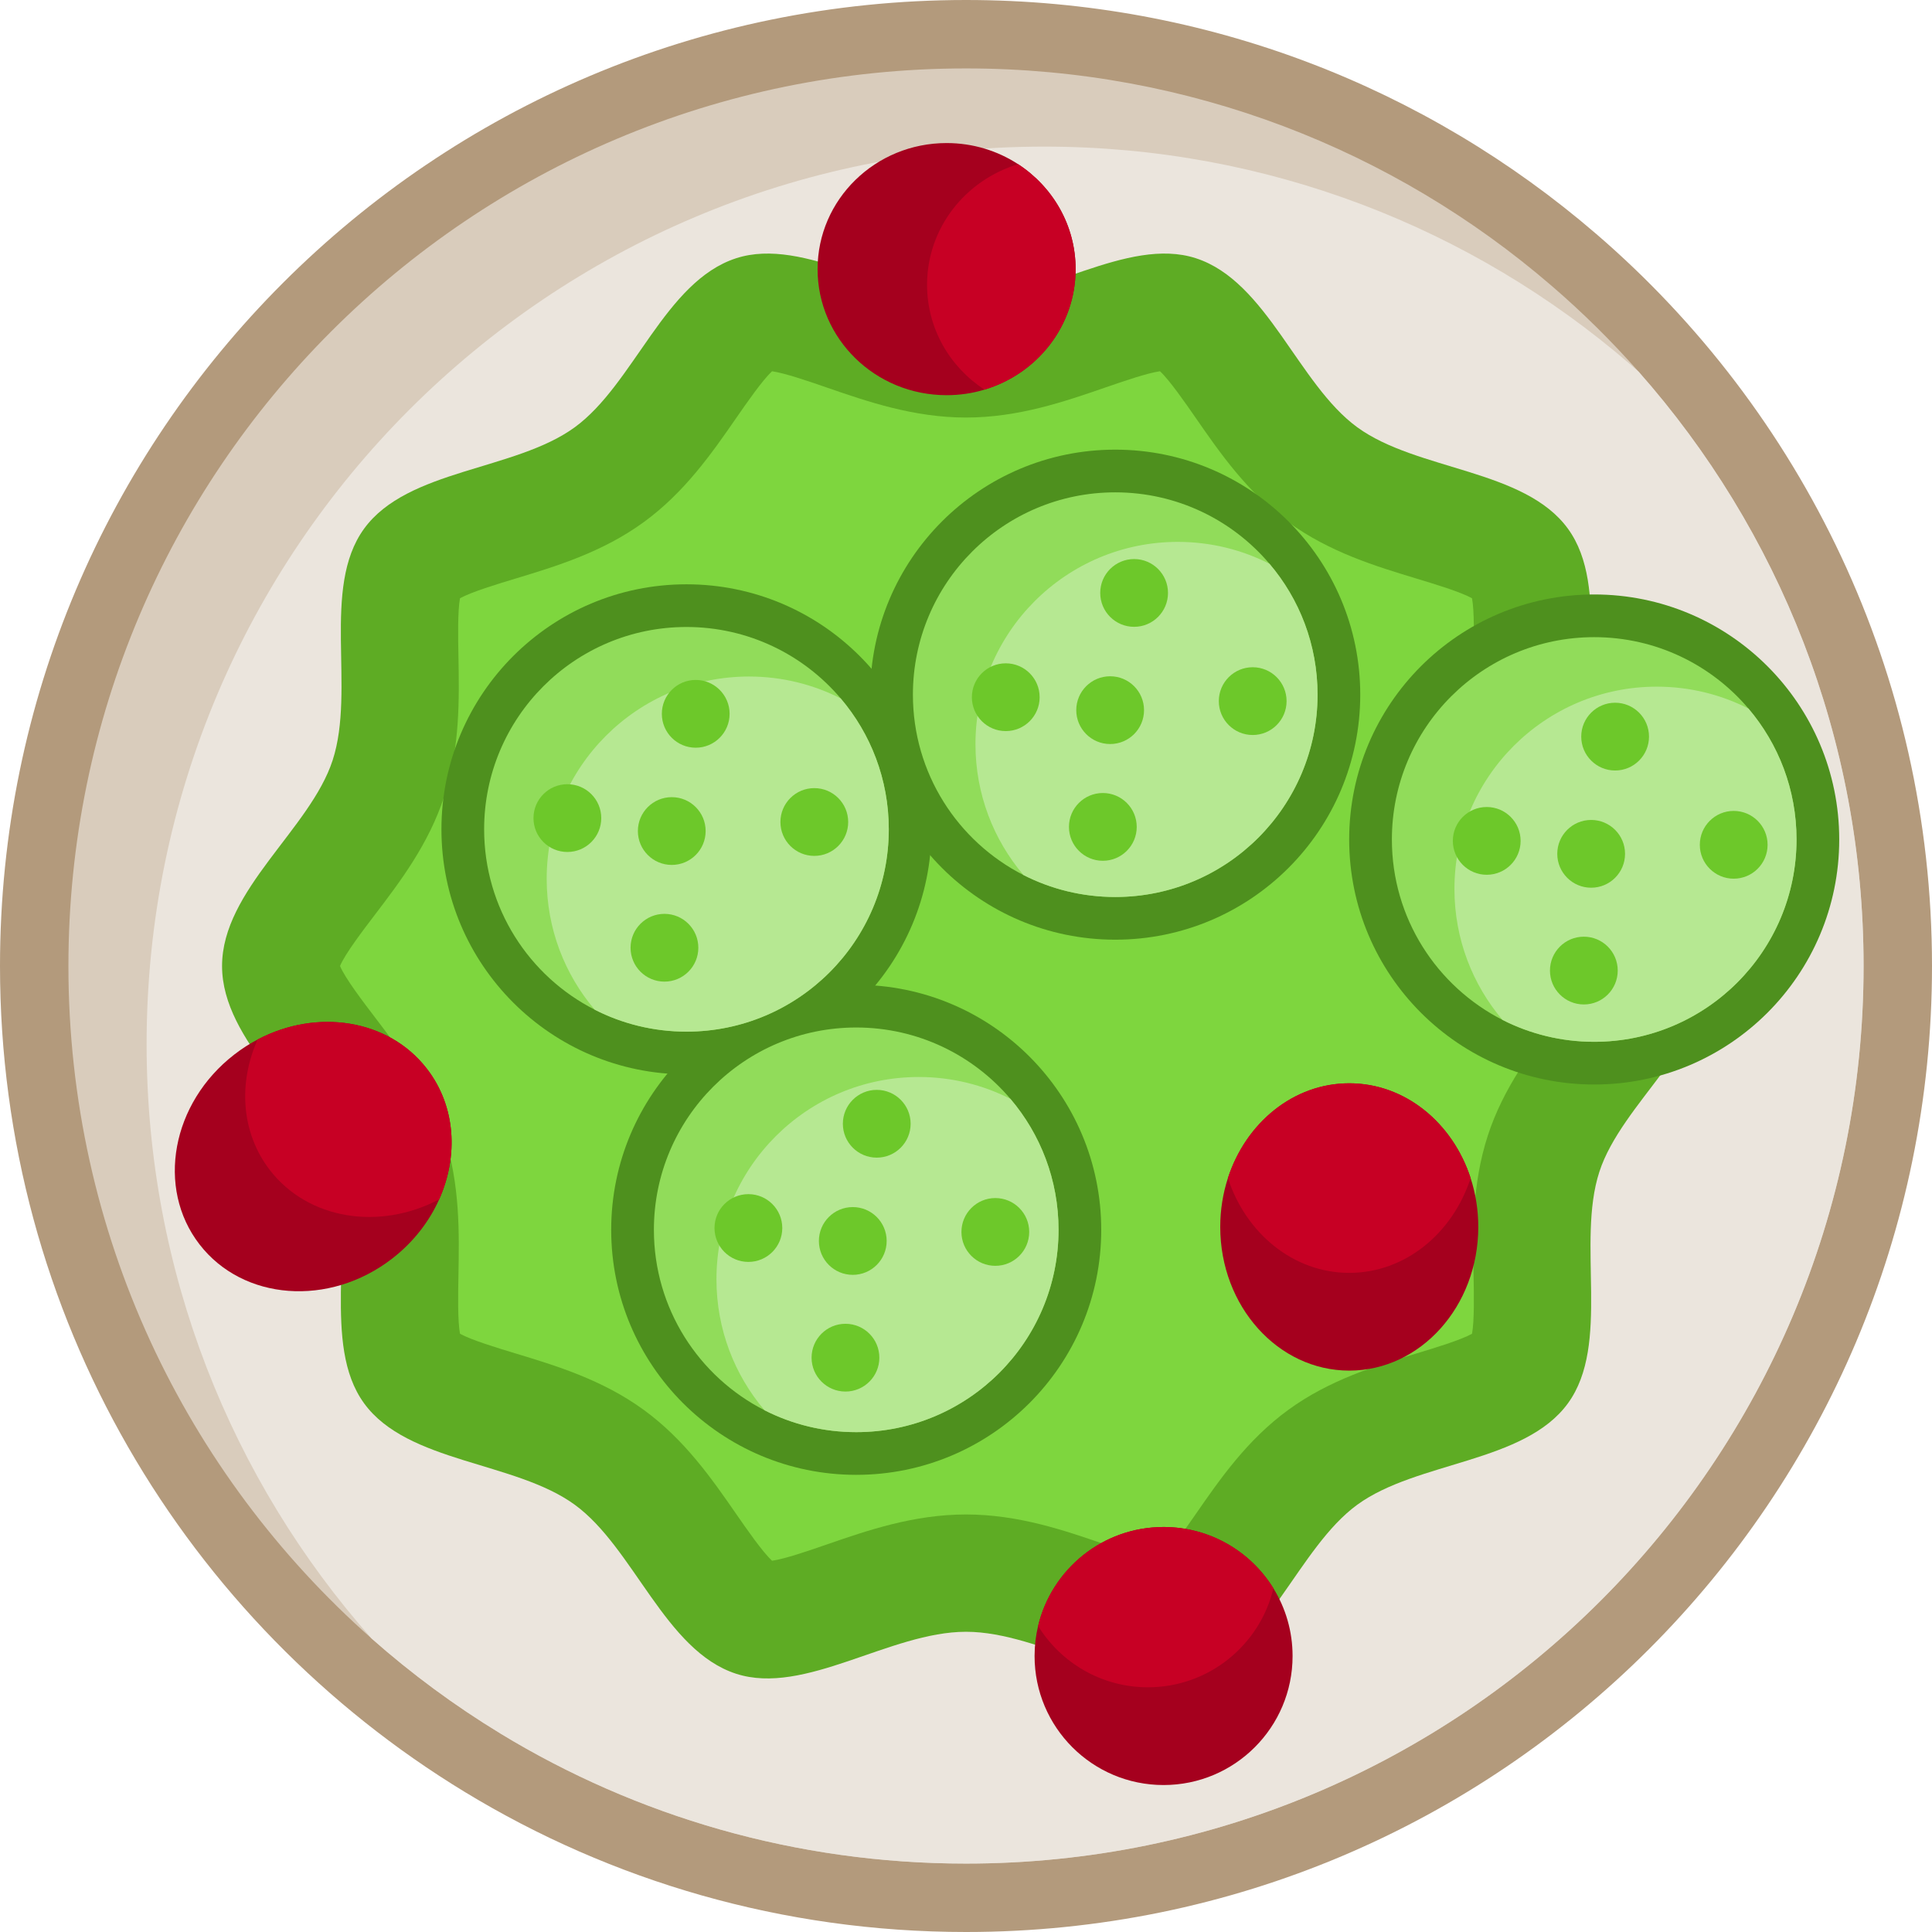 <?xml version="1.0" encoding="iso-8859-1"?>
<!-- Generator: Adobe Illustrator 19.0.0, SVG Export Plug-In . SVG Version: 6.00 Build 0)  -->
<svg version="1.1" id="Capa_1" xmlns="http://www.w3.org/2000/svg" xmlns:xlink="http://www.w3.org/1999/xlink" x="0px" y="0px"
	 viewBox="0 0 512 512" style="enable-background:new 0 0 512 512;" xml:space="preserve">
<path style="fill:#B39A7C;" d="M512,256c0,141.386-114.614,256-256,256c-48.604,0-94.037-13.542-132.745-37.061
	c-0.01,0-0.021,0-0.031-0.021C49.35,430.013,0,348.773,0,256C0,114.614,114.614,0,256,0c63.782,0,122.115,23.333,166.937,61.928
	c0.01,0.01,0.021,0.021,0.031,0.021C477.487,108.884,512,178.406,512,256z"/>
<path style="fill:#D9CCBC;" d="M493.868,256c0,131.367-106.501,237.868-237.868,237.868c-45.164,0-87.374-12.578-123.348-34.44
	c0,0-0.01,0-0.021-0.021c-12.153-7.387-23.582-15.832-34.171-25.198C49.194,390.631,18.132,326.952,18.132,256
	C18.132,124.633,124.633,18.132,256,18.132c59.265,0,113.464,21.675,155.115,57.545c0.01,0.01,0.021,0.021,0.031,0.021
	c8.206,7.066,15.915,14.671,23.084,22.784c0,0,0,0,0.01,0.01C471.354,140.433,493.868,195.585,493.868,256z"/>
<path style="fill:#EBE5DD;" d="M493.868,256c0,131.367-106.501,237.868-237.868,237.868c-45.164,0-87.374-12.578-123.348-34.44
	c0,0-0.01,0-0.021-0.021c-12.153-7.387-23.582-15.832-34.171-25.198c-37.092-41.941-59.607-97.083-59.607-157.487
	c0-131.367,106.501-237.868,237.868-237.868c59.265,0,113.464,21.675,155.115,57.545c0.01,0.01,0.021,0.021,0.031,0.021
	c0.787,0.684,1.575,1.368,2.362,2.062c0,0,0,0,0.01,0.01C471.354,140.433,493.868,195.585,493.868,256z"/>
<path style="fill:#5EAC24;" d="M453.158,256c0,20.151-23.407,36.357-29.31,54.539c-6.119,18.845,3.08,45.672-8.335,61.359
	c-11.53,15.843-39.965,15.329-55.806,26.859c-15.686,11.416-23.921,38.681-42.765,44.8c-18.183,5.904-40.788-11.12-60.938-11.12
	c-20.151,0-42.756,17.025-60.938,11.122c-18.845-6.119-27.08-33.384-42.766-44.8c-15.843-11.53-44.277-11.016-55.807-26.859
	c-11.416-15.686-2.217-42.513-8.335-61.359c-5.904-18.183-29.31-34.388-29.31-54.539s23.407-36.357,29.31-54.539
	c6.119-18.845-3.08-45.672,8.335-61.359c11.53-15.843,39.965-15.329,55.807-26.859c15.686-11.416,23.92-38.681,42.765-44.8
	c18.183-5.904,40.788,11.12,60.938,11.12c20.151,0,42.756-17.025,60.938-11.122c18.845,6.119,27.08,33.384,42.766,44.8
	c15.843,11.53,44.277,11.016,55.806,26.859c11.416,15.686,2.217,42.513,8.335,61.359C429.751,219.643,453.158,235.849,453.158,256z"
	/>
<path style="fill:#7ED63E;" d="M307.404,413.618c-3.425-0.487-9.689-2.651-14.41-4.283c-10.827-3.741-23.099-7.983-36.994-7.983
	c-13.894,0-26.167,4.242-36.994,7.983c-4.723,1.632-10.985,3.796-14.41,4.282c-2.56-2.385-6.681-8.332-9.521-12.431
	c-6.38-9.209-13.612-19.646-24.488-27.561c-10.982-7.992-23.225-11.698-34.028-14.968c-4.741-1.435-11.626-3.519-14.656-5.197
	c-0.637-3.382-0.506-10.477-0.414-15.367c0.209-11.324,0.448-24.157-3.773-37.154c-4.104-12.641-11.727-22.643-18.453-31.466
	c-3.002-3.94-7.865-10.319-9.151-13.472c1.286-3.154,6.149-9.532,9.151-13.472c6.725-8.824,14.349-18.825,18.454-31.468
	c4.219-12.995,3.982-25.829,3.772-37.15c-0.091-4.891-0.223-11.987,0.414-15.368c3.03-1.677,9.913-3.762,14.656-5.197
	c10.802-3.27,23.046-6.975,34.027-14.966c10.877-7.917,18.109-18.354,24.489-27.562c2.839-4.098,6.958-10.042,9.519-12.429
	c3.448,0.491,9.698,2.651,14.413,4.28c10.827,3.741,23.099,7.983,36.994,7.983c13.894,0,26.167-4.242,36.993-7.983
	c4.724-1.632,10.987-3.796,14.411-4.283c2.56,2.385,6.681,8.333,9.521,12.432c6.38,9.209,13.612,19.646,24.488,27.561
	c10.982,7.992,23.225,11.698,34.028,14.968c4.741,1.435,11.626,3.519,14.656,5.197c0.637,3.382,0.506,10.477,0.414,15.367
	c-0.209,11.324-0.448,24.157,3.773,37.154c4.104,12.641,11.727,22.643,18.453,31.466c3.002,3.94,7.865,10.319,9.151,13.472
	c-1.286,3.154-6.149,9.532-9.151,13.472c-6.725,8.824-14.349,18.825-18.454,31.469c-4.219,12.995-3.982,25.829-3.772,37.15
	c0.091,4.891,0.223,11.987-0.414,15.368c-3.03,1.677-9.913,3.762-14.656,5.197c-10.802,3.27-23.046,6.975-34.027,14.967
	c-10.877,7.917-18.109,18.353-24.489,27.562C314.086,405.285,309.964,411.233,307.404,413.618z"/>
<g>
	<circle style="fill:#4E901E;" cx="226.906" cy="325.916" r="64.932"/>
	<circle style="fill:#4E901E;" cx="422.481" cy="222.472" r="64.933"/>
</g>
<path style="fill:#91DC5A;" d="M476.099,222.472c0,29.612-24.006,53.618-53.618,53.618c-8.745,0-17.002-2.093-24.297-5.802
	c-17.406-8.869-29.322-26.949-29.322-47.816c0-29.622,24.007-53.618,53.618-53.618c16.391,0,31.052,7.346,40.885,18.93
	C471.312,197.139,476.099,209.241,476.099,222.472z"/>
<path style="fill:#A5001E;" d="M285.052,71.325c0,15.034-10.164,27.747-24.152,31.933c-3.17,0.964-6.548,1.471-10.04,1.471
	c-18.888,0-34.191-14.951-34.191-33.404s15.303-33.414,34.191-33.414c7.014,0,13.531,2.062,18.961,5.605
	C279.001,49.505,285.052,59.731,285.052,71.325z"/>
<path style="fill:#C70024;" d="M285.052,71.325c0,15.034-10.164,27.747-24.152,31.933c-9.18-5.978-15.22-16.194-15.22-27.788
	c0-15.034,10.164-27.757,24.141-31.953C279.001,49.505,285.052,59.731,285.052,71.325z"/>
<path style="fill:#A5001E;" d="M391.76,325.149c0,21.033-15.303,38.077-34.191,38.077c-18.878,0-34.191-17.044-34.191-38.077
	c0-4.538,0.715-8.9,2.031-12.941c4.756-14.651,17.365-25.125,32.161-25.125c14.806,0,27.405,10.475,32.161,25.125
	C391.046,316.249,391.76,320.611,391.76,325.149z"/>
<path style="fill:#C70024;" d="M389.73,312.208c-4.756,14.651-17.355,25.115-32.161,25.115c-14.796,0-27.395-10.465-32.161-25.115
	c4.756-14.65,17.365-25.125,32.161-25.125C372.375,287.083,384.974,297.558,389.73,312.208z"/>
<path style="fill:#A5001E;" d="M342.546,438.862c0,18.878-15.303,34.191-34.191,34.191c-18.878,0-34.181-15.314-34.181-34.191
	c0-2.746,0.321-5.408,0.932-7.968c3.595-15.044,17.116-26.224,33.249-26.224c12.309,0,23.095,6.496,29.114,16.246
	C340.691,426.138,342.546,432.282,342.546,438.862z"/>
<path style="fill:#C70024;" d="M337.469,420.916c-3.585,15.044-17.116,26.234-33.259,26.234c-12.299,0-23.084-6.507-29.104-16.256
	c3.595-15.044,17.116-26.224,33.249-26.224C320.663,404.67,331.449,411.167,337.469,420.916z"/>
<path style="fill:#A5001E;" d="M116.385,317.845c-2.642,5.906-6.849,11.366-12.495,15.728c-16.65,12.848-39.496,11.138-51.028-3.813
	c-11.542-14.951-7.387-37.476,9.263-50.323c1.969-1.523,4.03-2.849,6.154-3.958c15.749-8.299,34.709-5.408,44.874,7.771
	C120.778,293.134,121.545,306.323,116.385,317.845z"/>
<path style="fill:#C70024;" d="M116.385,317.845c-15.759,8.299-34.709,5.408-44.874-7.771c-7.626-9.884-8.403-23.074-3.233-34.595
	c15.749-8.299,34.709-5.408,44.874,7.771C120.778,293.134,121.545,306.323,116.385,317.845z"/>
<circle style="fill:#4E901E;" cx="181.919" cy="219.778" r="64.932"/>
<path style="fill:#91DC5A;" d="M235.537,219.778c0,29.612-24.006,53.618-53.618,53.618c-8.745,0-17.013-2.093-24.307-5.813
	c-17.396-8.859-29.311-26.939-29.311-47.806c0-29.612,24.006-53.618,53.618-53.618c16.381,0,31.052,7.346,40.885,18.94
	C230.75,194.445,235.537,206.547,235.537,219.778z"/>
<circle style="fill:#4E901E;" cx="295.548" cy="184.095" r="64.932"/>
<g>
	<path style="fill:#91DC5A;" d="M349.166,184.095c0,29.612-24.006,53.618-53.618,53.618c-8.755,0-17.023-2.103-24.328-5.823
		c-17.386-8.869-29.291-26.939-29.291-47.795c0-29.612,23.996-53.618,53.618-53.618c16.381,0,31.052,7.346,40.885,18.94
		C344.379,158.762,349.166,170.864,349.166,184.095z"/>
	<path style="fill:#91DC5A;" d="M280.525,325.916c0,29.612-24.006,53.618-53.618,53.618c-8.745,0-17.002-2.093-24.297-5.802
		c-17.407-8.869-29.322-26.949-29.322-47.816c0-29.612,24.006-53.618,53.618-53.618c16.381,0,31.042,7.346,40.874,18.919
		C275.727,300.563,280.525,312.685,280.525,325.916z"/>
</g>
<g>
	<path style="fill:#B6E892;" d="M476.099,222.472c0,29.612-24.006,53.618-53.618,53.618c-8.745,0-17.002-2.093-24.297-5.802
		c-7.947-9.346-12.744-21.468-12.744-34.699c0-29.612,24.006-53.618,53.618-53.618c8.745,0,17.013,2.093,24.307,5.813
		C471.312,197.139,476.099,209.241,476.099,222.472z"/>
	<path style="fill:#B6E892;" d="M235.537,219.778c0,29.612-24.006,53.618-53.618,53.618c-8.745,0-17.013-2.093-24.307-5.813
		c-7.947-9.346-12.734-21.447-12.734-34.678c0-29.612,24.006-53.618,53.618-53.618c8.745,0,17.013,2.093,24.307,5.813
		C230.75,194.445,235.537,206.547,235.537,219.778z"/>
	<path style="fill:#B6E892;" d="M349.166,184.095c0,29.612-24.006,53.618-53.618,53.618c-8.755,0-17.023-2.103-24.328-5.823
		c-7.926-9.346-12.713-21.447-12.713-34.668c0-29.612,23.996-53.618,53.618-53.618c8.745,0,17.013,2.093,24.307,5.813
		C344.379,158.762,349.166,170.864,349.166,184.095z"/>
	<path style="fill:#B6E892;" d="M280.525,325.916c0,29.612-24.006,53.618-53.618,53.618c-8.745,0-17.002-2.093-24.297-5.802
		c-7.947-9.346-12.744-21.468-12.744-34.699c0-29.612,24.006-53.618,53.618-53.618c8.745,0,17.002,2.093,24.297,5.802
		C275.727,300.563,280.525,312.685,280.525,325.916z"/>
</g>
<g>
	<circle style="fill:#6DC82A;" cx="198.331" cy="325.44" r="8.98"/>
	<circle style="fill:#6DC82A;" cx="225.994" cy="328.869" r="8.98"/>
	<circle style="fill:#6DC82A;" cx="224.057" cy="359.797" r="8.98"/>
	<circle style="fill:#6DC82A;" cx="263.771" cy="326.476" r="8.98"/>
	<circle style="fill:#6DC82A;" cx="232.346" cy="297.807" r="8.98"/>
	<circle style="fill:#6DC82A;" cx="393.998" cy="222.845" r="8.98"/>
	<circle style="fill:#6DC82A;" cx="421.673" cy="226.274" r="8.98"/>
	<circle style="fill:#6DC82A;" cx="419.735" cy="257.212" r="8.98"/>
	<circle style="fill:#6DC82A;" cx="459.449" cy="223.881" r="8.98"/>
	<circle style="fill:#6DC82A;" cx="428.024" cy="195.212" r="8.98"/>
	<circle style="fill:#6DC82A;" cx="150.359" cy="216.804" r="8.98"/>
	<circle style="fill:#6DC82A;" cx="178.023" cy="220.234" r="8.98"/>
	<circle style="fill:#6DC82A;" cx="176.085" cy="251.161" r="8.98"/>
	<circle style="fill:#6DC82A;" cx="215.799" cy="217.84" r="8.98"/>
	<circle style="fill:#6DC82A;" cx="184.374" cy="189.171" r="8.98"/>
	<circle style="fill:#6DC82A;" cx="266.537" cy="184.768" r="8.98"/>
	<circle style="fill:#6DC82A;" cx="294.201" cy="188.198" r="8.98"/>
	<circle style="fill:#6DC82A;" cx="292.264" cy="219.136" r="8.98"/>
	<circle style="fill:#6DC82A;" cx="331.977" cy="185.804" r="8.98"/>
	<circle style="fill:#6DC82A;" cx="300.552" cy="157.135" r="8.98"/>
</g>
<g>
</g>
<g>
</g>
<g>
</g>
<g>
</g>
<g>
</g>
<g>
</g>
<g>
</g>
<g>
</g>
<g>
</g>
<g>
</g>
<g>
</g>
<g>
</g>
<g>
</g>
<g>
</g>
<g>
</g>
</svg>
